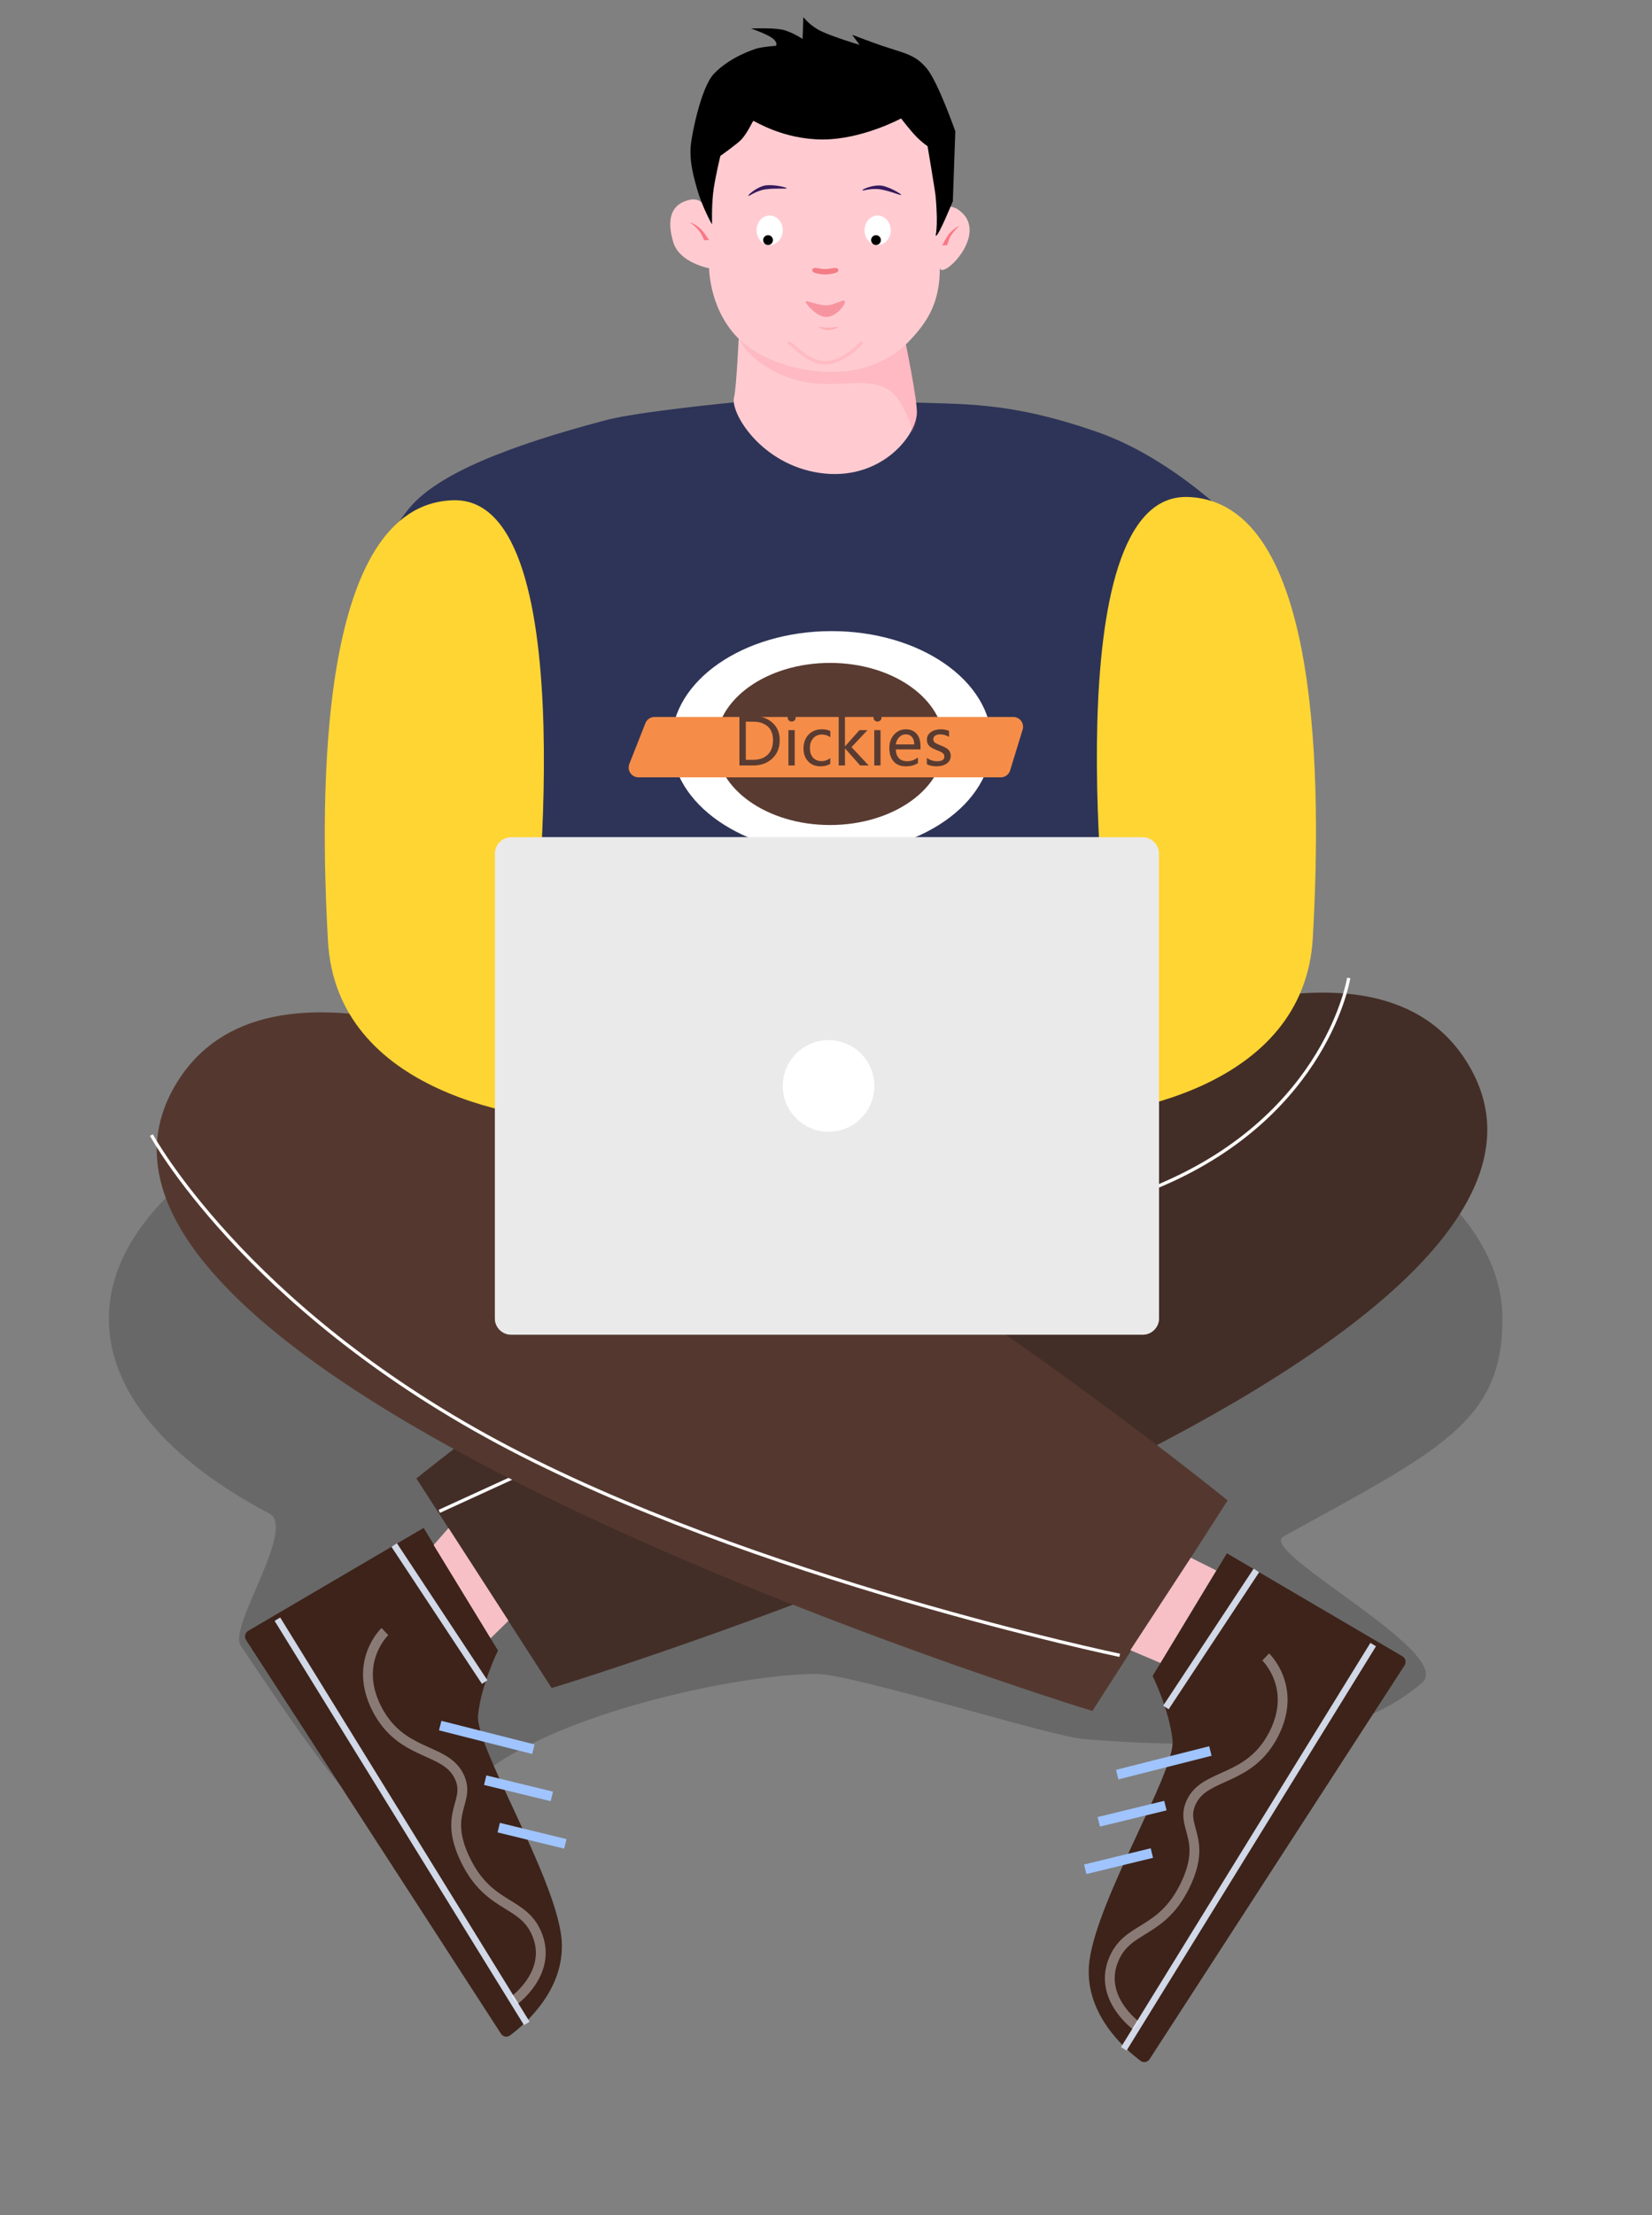 <?xml version="1.0" encoding="utf-8"?>
<svg width="505px" height="677px" viewBox="0 0 505 677" version="1.1" xmlns:xlink="http://www.w3.org/1999/xlink" xmlns="http://www.w3.org/2000/svg">
  <rect x="0" y="0" width="505" height="677" fill="#808080" stroke="none"/>
  <desc>Created with Lunacy</desc>
  <defs>
    <radialGradient gradientUnits="objectBoundingBox" cx="50%" cy="46.352%" fx="50%" fy="46.352%" r="43.129%" gradientTransform="translate(0.5,0.464),scale(0.999,1),rotate(-90),scale(1,0),translate(-0.5,-0.464)" id="gradient_1">
      <stop offset="0%" stop-color="#F58F9A" />
      <stop offset="100%" stop-color="#FFCBD1" />
    </radialGradient>
    <radialGradient gradientUnits="objectBoundingBox" cx="50%" cy="46.352%" fx="50%" fy="46.352%" r="43.129%" gradientTransform="translate(0.5,0.464),scale(0.999,1),rotate(-90),scale(1,0),translate(-0.5,-0.464)" id="gradient_2">
      <stop offset="0%" stop-color="#F58F9A" />
      <stop offset="100%" stop-color="#FFCBD1" />
    </radialGradient>
  </defs>
  <g id="lizhong" transform="translate(1.5 1.5)">
    <g id="编组-26">
      <path d="M216.396 201.693C227.494 201.693 287.563 220.764 298.178 221.607C353.007 225.961 382.943 220.283 401.406 204.396C411.913 195.355 350.833 164.218 359.043 159.688C406.798 133.334 426 124.791 426 93.174C426 41.715 330.636 0 213 0C95.363 0 0 41.715 0 93.174C0 115.779 18.403 136.505 49.013 152.639C57.478 157.101 36.422 187.213 40.285 193.008C88.164 264.82 86.889 254.841 113.741 232.674C136.777 213.658 192.538 201.693 216.396 201.693Z" transform="translate(31.785 308.369)" id="椭圆形" fill="#000000" fill-opacity="0.184" stroke="none" />
      <g id="编组" transform="matrix(0.819 0.574 -0.574 0.819 106.483 417.349)">
        <path d="M51.678 2.64932e-16C51.678 2.64932e-16 78.188 34.877 78.188 34.877C78.188 34.877 74.176 45.704 74.196 55.092C74.216 64.479 102.015 100.527 106.523 119.41C110.231 134.939 98.455 147.455 94.154 151.413C93.342 152.16 92.082 152.027 91.388 151.168L1.314 39.755Q1.25 39.676 1.195 39.592Q1.14 39.507 1.093 39.418Q1.047 39.328 1.01 39.234Q0.972 39.14 0.945 39.043Q0.917 38.946 0.9 38.847Q0.882 38.747 0.875 38.647Q0.867 38.546 0.87 38.445Q0.873 38.344 0.885 38.244Q0.898 38.144 0.921 38.045Q0.944 37.947 0.977 37.851Q1.009 37.756 1.051 37.664Q1.094 37.572 1.145 37.485Q1.196 37.398 1.256 37.317Q1.315 37.235 1.383 37.16Q1.45 37.085 1.525 37.017Q1.6 36.95 1.681 36.89L51.678 2.64932e-16Z" transform="matrix(0.875 -0.485 0.485 0.875 1.907349E-06 52.073)" id="路径-15" fill="#3D231A" stroke="none" />
        <path d="M6.63741e-16 -1.13319e-12L31.885 38.726" transform="matrix(0.875 -0.485 0.485 0.875 40.841 36.466)" id="路径-16" fill="none" stroke="#D1D8E7" stroke-width="2" />
        <path d="M-3.22403e-13 3.9825e-16L88.734 114.788" transform="matrix(0.875 -0.485 0.485 0.875 24.614 75.51)" id="路径-17" fill="none" stroke="#D1D8E7" stroke-width="2" />
        <path d="M4.374 7.48203e-16C4.374 7.48203e-16 -4.391 10.246 4.408 23.706C13.207 37.167 25.925 33.412 31.254 41.12C36.583 48.827 27.299 52.703 36.292 66.981C45.285 81.26 55.51 77.087 60.67 87.826C65.831 98.566 55.553 107.827 55.553 107.827" transform="matrix(0.875 -0.485 0.485 0.875 49.863 61.869)" id="路径-18" fill="none" stroke="#FFFFFF" stroke-opacity="0.397" stroke-width="3" />
        <path d="M4.03403e-16 9.80027e-13C5.04254e-15 9.90251e-13 29.068 4.186 29.068 4.186" transform="matrix(0.875 -0.485 0.485 0.875 84.022 73.578)" id="路径-19" fill="none" stroke="#A0C4FF" stroke-width="3" />
        <path d="M-3.03413e-13 -6.51641e-13L20.763 2.792" transform="matrix(0.875 -0.485 0.485 0.875 104.861 79.345)" id="路径-20" fill="none" stroke="#A0C4FF" stroke-width="3" />
        <path d="M3.04566e-13 1.30762e-12L20.763 2.792" transform="matrix(0.875 -0.485 0.485 0.875 116.568 88.846)" id="路径-21" fill="none" stroke="#A0C4FF" stroke-width="3" />
      </g>
      <g id="编组" transform="matrix(-0.819 0.574 0.574 0.819 395.086 425.114)">
        <path d="M51.678 -1.11748e-12C51.678 -1.11748e-12 78.188 34.877 78.188 34.877C78.188 34.877 74.176 45.704 74.196 55.092C74.216 64.479 102.015 100.527 106.523 119.41C110.231 134.939 98.455 147.455 94.154 151.413C93.342 152.16 92.082 152.027 91.388 151.168L1.314 39.755Q1.25 39.676 1.195 39.592Q1.14 39.507 1.093 39.418Q1.047 39.328 1.01 39.234Q0.972 39.14 0.945 39.043Q0.917 38.946 0.9 38.847Q0.882 38.747 0.875 38.647Q0.867 38.546 0.87 38.445Q0.873 38.344 0.885 38.244Q0.898 38.144 0.921 38.045Q0.944 37.947 0.977 37.851Q1.009 37.756 1.051 37.664Q1.094 37.572 1.145 37.485Q1.196 37.398 1.256 37.317Q1.315 37.235 1.383 37.16Q1.45 37.085 1.525 37.017Q1.6 36.95 1.681 36.89L51.678 -1.11748e-12Z" transform="matrix(0.875 -0.485 0.485 0.875 1.907349E-06 52.074)" id="路径-15" fill="#3D231A" stroke="none" />
        <path d="M-2.32531e-13 -5.66458e-13L31.885 38.726" transform="matrix(0.875 -0.485 0.485 0.875 40.841 36.467)" id="路径-16" fill="none" stroke="#D1D8E7" stroke-width="2" />
        <path d="M-3.24712e-13 3.98251e-16L88.734 114.788" transform="matrix(0.875 -0.485 0.485 0.875 24.614 75.51)" id="路径-17" fill="none" stroke="#D1D8E7" stroke-width="2" />
        <path d="M4.374 7.90476e-13C4.374 7.90476e-13 -4.391 10.246 4.408 23.706C13.207 37.167 25.925 33.412 31.254 41.12C36.583 48.827 27.299 52.703 36.292 66.981C45.285 81.26 55.51 77.087 60.67 87.826C65.831 98.566 55.553 107.827 55.553 107.827" transform="matrix(0.875 -0.485 0.485 0.875 49.863 61.87)" id="路径-18" fill="none" stroke="#FFFFFF" stroke-opacity="0.397" stroke-width="3" />
        <path d="M6.05105e-16 -9.78169e-13C5.24424e-15 -9.67481e-13 29.068 4.186 29.068 4.186" transform="matrix(0.875 -0.485 0.485 0.875 84.022 73.578)" id="路径-19" fill="none" stroke="#A0C4FF" stroke-width="3" />
        <path d="M3.04277e-13 -1.30514e-12L20.763 2.792" transform="matrix(0.875 -0.485 0.485 0.875 104.861 79.346)" id="路径-20" fill="none" stroke="#A0C4FF" stroke-width="3" />
        <path d="M6.08267e-13 -1.30452e-12L20.763 2.792" transform="matrix(0.875 -0.485 0.485 0.875 116.568 88.847)" id="路径-21" fill="none" stroke="#A0C4FF" stroke-width="3" />
      </g>
      <path d="M34.227 235.773C27.049 227.318 30.307 107.454 30.307 107.454C30.307 107.454 -5.135 120.578 0.87 102.996C3.398 95.594 3.65 52.76 20.971 32.249C29.667 21.952 50.706 13.513 80.968 5.519C90.892 2.897 120.905 0.013 120.905 0.013C120.905 0.013 143.407 12.383 149.615 12.861C165.581 14.091 160.745 -0.503 172.108 0.013C190.186 0.835 203.471 -0.462 231.106 9.134C254.866 17.384 276.67 38.631 284.452 49.05C297.588 66.634 283.093 91.296 284.452 96.194C288.206 109.722 271.252 107.454 271.252 107.454C271.252 107.454 263.301 235.773 263.301 235.773C263.301 235.773 41.406 244.227 34.227 235.773Z" transform="translate(102.785 121.369)" id="路径-51" fill="#2E3457" stroke="none" />
      <g id="编组-20" transform="translate(189.267 191.369)">
        <path d="M48.922 68C75.941 68 97.844 52.778 97.844 34C97.844 15.222 75.941 0 48.922 0C21.903 0 0 15.222 0 34C0 52.778 21.903 68 48.922 68Z" transform="translate(14.531 0)" id="椭圆形" fill="#FFFFFF" stroke="none" />
        <path d="M34.875 49.543C54.136 49.543 69.75 38.452 69.75 24.771C69.75 11.091 54.136 0 34.875 0C15.614 0 0 11.091 0 24.771C0 38.452 15.614 49.543 34.875 49.543Z" transform="translate(28.094 9.714)" id="椭圆形" fill="#593B31" stroke="none" />
        <path d="M9.321 0L118.974 0Q119.062 0 119.149 0.005Q119.236 0.01 119.323 0.02Q119.41 0.031 119.497 0.046Q119.583 0.061 119.668 0.081Q119.753 0.102 119.837 0.127Q119.921 0.152 120.003 0.182Q120.086 0.212 120.166 0.247Q120.246 0.282 120.325 0.321Q120.403 0.361 120.479 0.405Q120.554 0.449 120.627 0.497Q120.7 0.545 120.771 0.598Q120.841 0.65 120.908 0.707Q120.975 0.763 121.038 0.823Q121.102 0.884 121.162 0.947Q121.221 1.011 121.278 1.079Q121.334 1.146 121.386 1.216Q121.438 1.287 121.486 1.36Q121.533 1.433 121.577 1.509Q121.62 1.585 121.659 1.664Q121.698 1.742 121.733 1.823Q121.767 1.903 121.797 1.986Q121.826 2.068 121.851 2.152Q121.876 2.236 121.896 2.322Q121.915 2.407 121.93 2.493Q121.945 2.58 121.955 2.667Q121.964 2.754 121.969 2.841Q121.974 2.929 121.973 3.016Q121.972 3.104 121.967 3.191Q121.961 3.279 121.951 3.366Q121.94 3.452 121.924 3.539Q121.908 3.625 121.888 3.71Q121.867 3.795 121.841 3.879L118.019 16.338Q117.984 16.452 117.94 16.563Q117.896 16.674 117.843 16.781Q117.79 16.888 117.729 16.991Q117.668 17.093 117.599 17.191Q117.53 17.288 117.454 17.38Q117.377 17.471 117.294 17.557Q117.21 17.642 117.12 17.72Q117.03 17.799 116.934 17.87Q116.838 17.941 116.737 18.004Q116.635 18.067 116.529 18.122Q116.423 18.177 116.313 18.223Q116.203 18.269 116.09 18.306Q115.977 18.344 115.861 18.372Q115.745 18.4 115.627 18.419Q115.509 18.438 115.39 18.448Q115.271 18.457 115.151 18.457L4.407 18.451Q4.316 18.451 4.225 18.445Q4.134 18.439 4.043 18.428Q3.953 18.417 3.863 18.401Q3.773 18.384 3.685 18.362Q3.596 18.34 3.509 18.313Q3.422 18.285 3.337 18.253Q3.252 18.22 3.168 18.183Q3.085 18.145 3.005 18.102Q2.924 18.06 2.846 18.012Q2.768 17.965 2.693 17.912Q2.618 17.86 2.547 17.804Q2.475 17.747 2.407 17.686Q2.339 17.625 2.275 17.561Q2.211 17.496 2.151 17.427Q2.091 17.358 2.035 17.286Q1.979 17.214 1.928 17.139Q1.877 17.063 1.83 16.985Q1.783 16.906 1.741 16.825Q1.7 16.744 1.663 16.66Q1.626 16.577 1.594 16.491Q1.563 16.406 1.536 16.319Q1.51 16.231 1.489 16.142Q1.468 16.054 1.452 15.964Q1.437 15.874 1.427 15.783Q1.417 15.692 1.412 15.601Q1.408 15.51 1.409 15.419Q1.41 15.328 1.416 15.237Q1.423 15.146 1.435 15.055Q1.447 14.965 1.464 14.875Q1.482 14.786 1.505 14.697Q1.528 14.609 1.556 14.522Q1.584 14.436 1.618 14.351L6.532 1.898Q6.614 1.689 6.726 1.495Q6.839 1.301 6.979 1.126Q7.119 0.951 7.284 0.798Q7.449 0.646 7.634 0.52Q7.82 0.393 8.022 0.296Q8.224 0.199 8.439 0.133Q8.653 0.067 8.875 0.033Q9.097 0 9.321 0Z" transform="translate(0 26.229)" id="矩形" fill="#F58D48" stroke="none" />
      </g>
      <path d="M0 152.953C0 152.953 266.8 -63.152 321.352 26.074C375.903 115.3 41.358 217 41.358 217L0 152.953Z" transform="translate(125.785 297.369)" id="路径-50" fill="#432E27" stroke="none" />
      <path d="M278 0C278 0 271.54 41.4 220.777 63.184C170.015 84.967 -6.34681e-14 163 -6.34681e-14 163" transform="translate(132.785 297.369)" id="路径-103" fill="none" stroke="#FFFFFF" stroke-width="1" />
      <path d="M0 153.658C0 153.658 266.8 -63.443 321.352 26.194C375.903 115.832 41.358 218 41.358 218L0 153.658Z" transform="matrix(-1 0 0 1 373.785 303.369)" id="路径-50" fill="#54382F" stroke="none" />
      <path d="M4.999 0L198.001 0Q198.124 0 198.246 0.006Q198.369 0.012 198.491 0.024Q198.613 0.036 198.734 0.054Q198.856 0.072 198.976 0.096Q199.096 0.12 199.215 0.15Q199.334 0.18 199.452 0.215Q199.569 0.251 199.685 0.292Q199.8 0.334 199.914 0.381Q200.027 0.427 200.138 0.48Q200.249 0.532 200.357 0.59Q200.466 0.648 200.571 0.711Q200.676 0.774 200.778 0.842Q200.88 0.911 200.979 0.984Q201.077 1.057 201.172 1.135Q201.267 1.213 201.358 1.295Q201.449 1.377 201.536 1.464Q201.622 1.551 201.705 1.642Q201.787 1.733 201.865 1.828Q201.943 1.923 202.016 2.021Q202.089 2.12 202.157 2.222Q202.225 2.324 202.289 2.429Q202.352 2.534 202.41 2.642Q202.467 2.751 202.52 2.862Q202.572 2.973 202.619 3.086Q202.666 3.199 202.708 3.315Q202.749 3.43 202.785 3.548Q202.82 3.665 202.85 3.784Q202.88 3.903 202.904 4.024Q202.928 4.144 202.946 4.265Q202.964 4.387 202.976 4.509Q202.988 4.631 202.994 4.754Q203 4.876 203 4.999L203 147.001Q203 147.124 202.994 147.246Q202.988 147.369 202.976 147.491Q202.964 147.613 202.946 147.734Q202.928 147.856 202.904 147.976Q202.88 148.097 202.85 148.216Q202.82 148.335 202.785 148.452Q202.749 148.57 202.708 148.685Q202.666 148.801 202.619 148.914Q202.572 149.027 202.52 149.138Q202.467 149.249 202.41 149.357Q202.352 149.466 202.289 149.571Q202.225 149.676 202.157 149.778Q202.089 149.88 202.016 149.979Q201.943 150.077 201.865 150.172Q201.787 150.267 201.705 150.358Q201.622 150.449 201.536 150.536Q201.449 150.623 201.358 150.705Q201.267 150.787 201.172 150.865Q201.077 150.943 200.979 151.016Q200.88 151.089 200.778 151.157Q200.676 151.226 200.571 151.289Q200.466 151.352 200.357 151.41Q200.249 151.467 200.138 151.52Q200.027 151.572 199.914 151.619Q199.8 151.666 199.685 151.708Q199.569 151.749 199.452 151.785Q199.334 151.82 199.215 151.85Q199.096 151.88 198.976 151.904Q198.856 151.928 198.734 151.946Q198.613 151.964 198.491 151.976Q198.369 151.988 198.246 151.994Q198.124 152 198.001 152L4.999 152Q4.876 152 4.754 151.994Q4.631 151.988 4.509 151.976Q4.387 151.964 4.265 151.946Q4.144 151.928 4.024 151.904Q3.903 151.88 3.784 151.85Q3.665 151.82 3.548 151.785Q3.43 151.749 3.315 151.708Q3.199 151.666 3.086 151.619Q2.973 151.572 2.862 151.52Q2.751 151.467 2.642 151.41Q2.534 151.352 2.429 151.289Q2.324 151.226 2.222 151.157Q2.12 151.089 2.021 151.016Q1.923 150.943 1.828 150.865Q1.733 150.787 1.642 150.705Q1.551 150.623 1.464 150.536Q1.377 150.449 1.295 150.358Q1.213 150.267 1.135 150.172Q1.057 150.077 0.984 149.979Q0.911 149.88 0.842 149.778Q0.774 149.676 0.711 149.571Q0.648 149.466 0.59 149.357Q0.532 149.249 0.48 149.138Q0.427 149.027 0.381 148.914Q0.334 148.801 0.292 148.685Q0.251 148.57 0.215 148.452Q0.18 148.335 0.15 148.216Q0.12 148.097 0.096 147.976Q0.072 147.856 0.054 147.734Q0.036 147.613 0.024 147.491Q0.012 147.369 0.006 147.246Q0 147.124 0 147.001L0 4.999Q0 4.876 0.006 4.754Q0.012 4.631 0.024 4.509Q0.036 4.387 0.054 4.265Q0.072 4.144 0.096 4.024Q0.12 3.903 0.15 3.784Q0.18 3.665 0.215 3.548Q0.251 3.43 0.292 3.315Q0.334 3.199 0.381 3.086Q0.427 2.973 0.48 2.862Q0.532 2.751 0.59 2.642Q0.648 2.534 0.711 2.429Q0.774 2.324 0.842 2.222Q0.911 2.12 0.984 2.021Q1.057 1.923 1.135 1.828Q1.213 1.733 1.295 1.642Q1.377 1.551 1.464 1.464Q1.551 1.377 1.642 1.295Q1.733 1.213 1.828 1.135Q1.923 1.057 2.021 0.984Q2.12 0.911 2.222 0.842Q2.324 0.774 2.429 0.711Q2.534 0.648 2.642 0.59Q2.751 0.532 2.862 0.48Q2.973 0.427 3.086 0.381Q3.199 0.334 3.315 0.292Q3.43 0.251 3.548 0.215Q3.665 0.18 3.784 0.15Q3.903 0.12 4.024 0.096Q4.144 0.072 4.265 0.054Q4.387 0.036 4.509 0.024Q4.631 0.012 4.754 0.006Q4.876 0 4.999 0Z" transform="translate(149.785 254.369)" id="矩形" fill="#EBEAEA" stroke="none" />
      <path d="M0.966 134.694C3.558 181.011 60.405 190 83.059 190C93.192 190 143.575 178.474 136.281 163.332C132.704 155.906 63.531 139.545 63.531 139.545C63.531 139.545 80.469 -1.145 39.281 0.009C-1.907 1.164 -1.627 88.377 0.966 134.694Z" transform="translate(97.785 151.369)" id="路径-23" fill="#FFD533" stroke="none" />
      <path d="M0.966 134.694C3.558 181.011 60.405 190 83.059 190C93.192 190 143.575 178.474 136.281 163.332C132.704 155.906 63.531 139.545 63.531 139.545C63.531 139.545 80.469 -1.145 39.281 0.009C-1.907 1.164 -1.627 88.377 0.966 134.694Z" transform="matrix(-1 0 0 1 400.785 150.369)" id="路径-23" fill="#FFD533" stroke="none" />
      <path d="M14 28C21.732 28 28 21.732 28 14C28 6.268 21.732 0 14 0C6.268 0 0 6.268 0 14C0 21.732 6.268 28 14 28Z" transform="translate(237.785 316.369)" id="椭圆形" fill="#FFFFFF" stroke="none" />
      <path d="M4.999 0L198.001 0Q198.124 0 198.246 0.006Q198.369 0.012 198.491 0.024Q198.613 0.036 198.734 0.054Q198.856 0.072 198.976 0.096Q199.096 0.12 199.215 0.15Q199.334 0.18 199.452 0.215Q199.569 0.251 199.685 0.292Q199.8 0.334 199.914 0.381Q200.027 0.427 200.138 0.48Q200.249 0.532 200.357 0.59Q200.466 0.648 200.571 0.711Q200.676 0.774 200.778 0.842Q200.88 0.911 200.979 0.984Q201.077 1.057 201.172 1.135Q201.267 1.213 201.358 1.295Q201.449 1.377 201.536 1.464Q201.622 1.551 201.705 1.642Q201.787 1.733 201.865 1.828Q201.943 1.923 202.016 2.021Q202.089 2.12 202.157 2.222Q202.225 2.324 202.289 2.429Q202.352 2.534 202.41 2.642Q202.467 2.751 202.52 2.862Q202.572 2.973 202.619 3.086Q202.666 3.199 202.708 3.315Q202.749 3.43 202.785 3.548Q202.82 3.665 202.85 3.784Q202.88 3.903 202.904 4.024Q202.928 4.144 202.946 4.265Q202.964 4.387 202.976 4.509Q202.988 4.631 202.994 4.754Q203 4.876 203 4.999L203 147.001Q203 147.124 202.994 147.246Q202.988 147.369 202.976 147.491Q202.964 147.613 202.946 147.734Q202.928 147.856 202.904 147.976Q202.88 148.097 202.85 148.216Q202.82 148.335 202.785 148.452Q202.749 148.57 202.708 148.685Q202.666 148.801 202.619 148.914Q202.572 149.027 202.52 149.138Q202.467 149.249 202.41 149.357Q202.352 149.466 202.289 149.571Q202.225 149.676 202.157 149.778Q202.089 149.88 202.016 149.979Q201.943 150.077 201.865 150.172Q201.787 150.267 201.705 150.358Q201.622 150.449 201.536 150.536Q201.449 150.623 201.358 150.705Q201.267 150.787 201.172 150.865Q201.077 150.943 200.979 151.016Q200.88 151.089 200.778 151.157Q200.676 151.226 200.571 151.289Q200.466 151.352 200.357 151.41Q200.249 151.467 200.138 151.52Q200.027 151.572 199.914 151.619Q199.8 151.666 199.685 151.708Q199.569 151.749 199.452 151.785Q199.334 151.82 199.215 151.85Q199.096 151.88 198.976 151.904Q198.856 151.928 198.734 151.946Q198.613 151.964 198.491 151.976Q198.369 151.988 198.246 151.994Q198.124 152 198.001 152L4.999 152Q4.876 152 4.754 151.994Q4.631 151.988 4.509 151.976Q4.387 151.964 4.265 151.946Q4.144 151.928 4.024 151.904Q3.903 151.88 3.784 151.85Q3.665 151.82 3.548 151.785Q3.43 151.749 3.315 151.708Q3.199 151.666 3.086 151.619Q2.973 151.572 2.862 151.52Q2.751 151.467 2.642 151.41Q2.534 151.352 2.429 151.289Q2.324 151.226 2.222 151.157Q2.12 151.089 2.021 151.016Q1.923 150.943 1.828 150.865Q1.733 150.787 1.642 150.705Q1.551 150.623 1.464 150.536Q1.377 150.449 1.295 150.358Q1.213 150.267 1.135 150.172Q1.057 150.077 0.984 149.979Q0.911 149.88 0.842 149.778Q0.774 149.676 0.711 149.571Q0.648 149.466 0.59 149.357Q0.532 149.249 0.48 149.138Q0.427 149.027 0.381 148.914Q0.334 148.801 0.292 148.685Q0.251 148.57 0.215 148.452Q0.18 148.335 0.15 148.216Q0.12 148.097 0.096 147.976Q0.072 147.856 0.054 147.734Q0.036 147.613 0.024 147.491Q0.012 147.369 0.006 147.246Q0 147.124 0 147.001L0 4.999Q0 4.876 0.006 4.754Q0.012 4.631 0.024 4.509Q0.036 4.387 0.054 4.265Q0.072 4.144 0.096 4.024Q0.12 3.903 0.15 3.784Q0.18 3.665 0.215 3.548Q0.251 3.43 0.292 3.315Q0.334 3.199 0.381 3.086Q0.427 2.973 0.48 2.862Q0.532 2.751 0.59 2.642Q0.648 2.534 0.711 2.429Q0.774 2.324 0.842 2.222Q0.911 2.12 0.984 2.021Q1.057 1.923 1.135 1.828Q1.213 1.733 1.295 1.642Q1.377 1.551 1.464 1.464Q1.551 1.377 1.642 1.295Q1.733 1.213 1.828 1.135Q1.923 1.057 2.021 0.984Q2.12 0.911 2.222 0.842Q2.324 0.774 2.429 0.711Q2.534 0.648 2.642 0.59Q2.751 0.532 2.862 0.48Q2.973 0.427 3.086 0.381Q3.199 0.334 3.315 0.292Q3.43 0.251 3.548 0.215Q3.665 0.18 3.784 0.15Q3.903 0.12 4.024 0.096Q4.144 0.072 4.265 0.054Q4.387 0.036 4.509 0.024Q4.631 0.012 4.754 0.006Q4.876 0 4.999 0Z" transform="translate(149.785 254.369)" id="矩形" fill="#EBEAEA" stroke="none" />
      <path d="M14 28C21.732 28 28 21.732 28 14C28 6.268 21.732 0 14 0C6.268 0 0 6.268 0 14C0 21.732 6.268 28 14 28Z" transform="translate(237.785 316.369)" id="椭圆形" fill="#FFFFFF" stroke="none" />
      <g id="Group" transform="translate(200.14 0)">
        <path d="M3.652 0C3.652 0 1.449 61.829 0.123 66.462C-1.203 71.095 8.239 87.03 26.297 89.662C44.354 92.293 55.499 78.937 55.983 71.575C56.467 64.214 42.872 5.498 42.872 5.498L3.652 0Z" transform="translate(22.645 53.369)" id="路径-77" fill="#FFCBD1" stroke="none" />
        <path d="M19.895 0C19.895 0 -1.693 21.318 0.144 26.482C2.581 33.329 13.318 41.497 27.519 41.497C36.502 41.497 45.089 39.28 49.653 46.732C56.065 57.201 51.922 57.738 53.244 56.557C53.952 55.925 54.947 53.475 54.947 50.615C54.947 49.629 55.066 49.342 54.947 48.548C54.557 45.95 54.096 39.408 51.75 29.937C49.875 22.365 43.342 1.137 43.342 1.137L19.895 0Z" transform="translate(23.645 74.369)" id="路径-77" fill="#FD6E80" fill-opacity="0.18" stroke="none" />
        <g id="编组-4" transform="matrix(0.999 -0.052 0.052 0.999 2.622604E-06 4.778)">
          <path d="M12.83 52.187C12.83 52.187 12.073 43.183 6.341 44.195C3.881 44.63 -1.884 46.109 0.615 56.767C2.142 63.279 11.168 65.373 11.168 65.373C11.168 65.373 10.471 79.377 20.5 88.788C30.53 98.2 55.837 105.208 71.126 90.727C76.982 85.181 81.031 79.587 81.591 68.906C81.899 72.982 98.234 58.681 87.824 51.252C86.366 50.211 83.438 50.196 82.677 48.194C79.709 40.386 81.23 31.536 81.23 31.536C82.749 28.764 78.133 26.717 78.984 22.835C81.076 13.3 63.23 1.753 55.974 0.678C48.718 -0.397 30.997 -1.956 22.341 11.571C13.685 25.098 12.83 52.187 12.83 52.187Z" transform="translate(0 10.974)" id="路径-69" fill="#FFCBD1" stroke="none" />
          <path d="M1.398 0C1.186 -1.08789e-13 2.186 1.977 1.827 3.46C1.467 4.943 -0.248 5.64 0.03 5.64C0.308 5.64 2.463 4.757 2.777 3.46C3.092 2.163 1.61 1.08789e-13 1.398 0Z" transform="translate(71.321 15.265)" id="路径-76" fill="#FF8757" fill-opacity="0.218" stroke="none" />
          <g id="编组-5" transform="translate(14.545 48.951)">
            <path d="M12.139 24.265C18.843 24.265 24.277 18.833 24.277 12.132C24.277 5.432 18.843 0 12.139 0C5.435 0 0 5.432 0 12.132C0 18.833 5.435 24.265 12.139 24.265Z" transform="translate(0.693 15.471)" id="椭圆形" fill="url(#gradient_1)" fill-opacity="0.777" stroke="none" />
            <path d="M12.139 24.265C18.843 24.265 24.277 18.833 24.277 12.132C24.277 5.432 18.843 0 12.139 0C5.435 0 0 5.432 0 12.132C0 18.833 5.435 24.265 12.139 24.265Z" transform="translate(37.493 18.371)" id="椭圆形" fill="url(#gradient_2)" fill-opacity="0.777" stroke="none" />
          </g>
          <path d="M4.145 5.64C4.145 5.64 3.327 3.508 2.821 2.82C1.23 0.655 0 0 0 0C0 0 1.222 0.093 3.298 2.169C4.016 2.887 5.642 5.64 5.642 5.64L4.145 5.64Z" transform="translate(5.976 62.098)" id="路径-109" fill="#FA7886" stroke="none" />
          <path d="M4.145 5.64C4.145 5.64 3.327 3.508 2.821 2.82C1.23 0.655 0 0 0 0C0 0 1.222 0.093 3.298 2.169C4.016 2.887 5.642 5.64 5.642 5.64L4.145 5.64Z" transform="matrix(-1 0 0 1 88.293 67.453)" id="路径-109" fill="#FA7886" stroke="none" />
          <path d="M6.205 62.865C6.205 62.865 5.978 58.043 6.712 53.203C7.446 48.362 9.13 41.99 9.13 41.99C9.13 41.99 14.607 38.213 15.665 37.063C17.794 34.748 19.182 31.451 19.399 31.463C19.826 31.485 28.346 37.284 40.468 37.495C52.59 37.706 64.558 31.475 64.558 31.475C64.558 31.475 67.094 34.924 68.963 36.947C70.831 38.971 72.509 40.085 72.509 40.085C72.509 40.085 74.602 53.923 74.707 55.372C75.488 66.128 74.237 67.475 74.629 67.495C75.456 67.539 79.948 57.038 79.948 57.038L81.067 35.698C81.067 35.698 76.001 20.347 72.576 16.218C69.151 12.088 66.604 11.797 59.04 9.14C56.477 8.239 50.032 5.65 50.032 5.65L52.262 8.785C52.262 8.785 43.828 6.076 40.432 4.326C37.036 2.576 35.216 1.75629e-16 35.216 1.75629e-16C35.216 1.75629e-16 35.08 2.595 35.004 4.042C34.928 5.489 34.866 6.677 34.866 6.677C34.866 6.677 31.531 4.358 28.574 3.705C25.617 3.053 19.164 3.212 19.164 3.212C19.164 3.212 23.651 4.85 25.515 6.188C27.38 7.525 26.723 8.634 26.723 8.634C26.723 8.634 22.271 8.867 20.418 9.464C13.78 11.603 9.622 14.729 7.506 16.938C3.448 21.177 0.212 36.299 0.039 39.607C-0.135 42.915 0.242 46.034 1.806 51.873C3.37 57.712 6.205 62.865 6.205 62.865Z" transform="matrix(0.999 0.035 -0.035 0.999 8.739 -8.34465E-07)" id="路径-2" fill="#000000" stroke="none" />
          <path d="M0 2.901C0 2.498 2.867 0.332 5.298 0.045C7.728 -0.242 11.828 0.935 11.828 1.226C11.828 1.517 8.335 0.935 5.298 1.226C2.26 1.517 8.94086e-17 3.303 0 2.901Z" transform="translate(24.291 51.953)" id="路径-8" fill="#36195D" stroke="none" />
          <path d="M3.28277e-16 2.901C1.87866e-05 2.499 2.867 0.332 5.298 0.045C7.728 -0.243 11.827 0.934 11.827 1.226C11.827 1.517 8.335 0.935 5.298 1.226C2.26 1.517 -1.87866e-05 3.304 3.28277e-16 2.901Z" transform="matrix(0.951 0.309 -0.309 0.951 60.083 52.219)" id="路径-8" fill="#36195D" stroke="none" />
        </g>
        <path d="M0.027 0.045C0.305 -0.091 1.896 0.285 2.995 0.285C4.118 0.285 5.754 -0.136 5.98 0.045C6.205 0.226 4.523 0.936 3.12 0.997C1.718 1.058 -0.252 0.181 0.027 0.045Z" transform="translate(48.645 98.369)" id="路径-11" fill="#F79497" fill-opacity="0.484" stroke="none" />
        <path d="M0 0C0.876 0 5.439 6 10.97 6C16.501 6 22 0 22 0" transform="translate(39.645 103.369)" id="路径-100" fill="none" stroke="#FFBAC2" stroke-width="1" stroke-linecap="round" />
        <path d="M0 0.356C0 -0.277 3.738 1.445 6.286 1.445C8.834 1.445 12 -0.864 12 0.356C12 1.575 9.167 5 6.286 5C3.405 5 8.7286e-17 0.988 0 0.356Z" transform="translate(44.645 90.369)" id="路径-101" fill="#F6959F" stroke="none" />
        <path d="M1.378 0.038C1.498 0.053 1.628 0.073 1.812 0.103L2.295 0.182C2.891 0.277 3.331 0.33 3.762 0.345C3.844 0.348 3.924 0.35 4.003 0.35C4.53 0.349 5.06 0.294 5.761 0.182C5.636 0.202 6.486 0.063 6.665 0.039C7.01 -0.007 7.23 -0.016 7.428 0.037C8.096 0.216 8.203 0.955 7.621 1.31C7.42 1.433 7.101 1.544 6.686 1.649C5.866 1.856 4.815 2 4.003 2C3.187 2 2.121 1.859 1.306 1.656C0.883 1.551 0.564 1.44 0.364 1.312C-0.245 0.922 -0.039 0.208 0.602 0.037C0.802 -0.016 1.028 -0.008 1.378 0.038Z" transform="translate(46.645 80.369)" id="路径" fill="#F37C85" stroke="none" />
        <path d="M4 9C6.209 9 8 6.985 8 4.5C8 2.015 6.209 0 4 0C1.791 0 0 2.015 0 4.5C0 6.985 1.791 9 4 9Z" transform="translate(29.645 64.369)" id="椭圆形" fill="#FFFFFF" stroke="none" />
        <path d="M1.5 3C2.328 3 3 2.328 3 1.5C3 0.672 2.328 0 1.5 0C0.672 0 0 0.672 0 1.5C0 2.328 0.672 3 1.5 3Z" transform="translate(31.645 70.369)" id="椭圆形" fill="#000000" stroke="none" />
        <path d="M4 9C6.209 9 8 6.985 8 4.5C8 2.015 6.209 0 4 0C1.791 0 0 2.015 0 4.5C0 6.985 1.791 9 4 9Z" transform="translate(62.645 64.369)" id="椭圆形" fill="#FFFFFF" stroke="none" />
        <path d="M1.5 3C2.328 3 3 2.328 3 1.5C3 0.672 2.328 0 1.5 0C0.672 0 0 0.672 0 1.5C0 2.328 0.672 3 1.5 3Z" transform="translate(64.645 70.369)" id="椭圆形" fill="#000000" stroke="none" />
      </g>
      <path d="M0 0C0 0 28.206 52.125 105.867 93.841C183.527 135.557 296 159 296 159" transform="translate(44.785 345.369)" id="路径-102" fill="none" stroke="#FFFFFF" stroke-width="1" />
      <g id="Dickies" fill="#593B31" transform="translate(218.785 212.369)">
        <path d="M45.273 20.064L42.666 20.064L38.047 14.858L38.008 14.858L38.008 20.064L36.094 20.064L36.094 4.077L38.008 4.077L38.008 14.214L38.047 14.214L42.432 9.263L44.892 9.263L40.01 14.458L45.273 20.064ZM20.508 5.454Q20.508 4.946 20.855 4.6Q21.201 4.253 21.709 4.253Q22.227 4.253 22.583 4.595Q22.939 4.937 22.939 5.454Q22.939 5.962 22.583 6.299Q22.227 6.636 21.709 6.636Q21.191 6.636 20.85 6.299Q20.508 5.962 20.508 5.454ZM47.095 4.6Q46.748 4.946 46.748 5.454Q46.748 5.962 47.09 6.299Q47.432 6.636 47.949 6.636Q48.467 6.636 48.823 6.299Q49.18 5.962 49.18 5.454Q49.18 4.937 48.823 4.595Q48.467 4.253 47.949 4.253Q47.441 4.253 47.095 4.6ZM5.752 20.064L5.752 4.937L10.068 4.937Q13.506 4.937 15.786 6.938Q18.066 8.94 18.066 12.31Q18.066 15.825 15.786 17.944Q13.506 20.064 9.912 20.064L5.752 20.064ZM7.705 6.675L7.705 18.335L9.902 18.335Q12.783 18.335 14.399 16.763Q16.016 15.19 16.016 12.358Q16.016 9.526 14.355 8.101Q12.695 6.675 9.99 6.675L7.705 6.675ZM30.537 20.317Q32.285 20.317 33.525 19.575L33.525 17.817Q32.285 18.735 30.889 18.735Q29.238 18.735 28.267 17.681Q27.295 16.626 27.295 14.761Q27.295 12.866 28.325 11.729Q29.355 10.591 30.996 10.591Q32.392 10.591 33.535 11.431L33.535 9.536Q32.48 9.009 30.996 9.009Q28.418 9.009 26.88 10.635Q25.342 12.261 25.342 14.917Q25.342 17.31 26.767 18.814Q28.193 20.317 30.537 20.317ZM61.103 15.151L53.545 15.151Q53.594 16.88 54.492 17.822Q55.391 18.765 57.002 18.765Q58.818 18.765 60.332 17.602L60.332 19.311Q58.906 20.317 56.553 20.317Q54.209 20.317 52.895 18.833Q51.582 17.349 51.582 14.712Q51.582 12.231 53.022 10.62Q54.463 9.009 56.602 9.009Q58.721 9.009 59.912 10.371Q61.103 11.733 61.103 14.185L61.103 15.151ZM66.162 18.774Q64.492 18.774 63.047 17.73L63.047 19.683Q64.297 20.317 65.977 20.317Q67.91 20.317 69.126 19.463Q70.342 18.608 70.342 17.124Q70.342 16.06 69.707 15.337Q69.072 14.614 67.266 13.94Q65.84 13.374 65.425 13.013Q65.01 12.651 65.01 12.007Q65.01 11.352 65.586 10.952Q66.162 10.552 67.08 10.552Q68.613 10.552 69.824 11.333L69.824 9.487Q68.642 9.009 67.266 9.009Q65.488 9.009 64.272 9.873Q63.057 10.737 63.057 12.173Q63.057 13.179 63.594 13.887Q64.131 14.595 65.928 15.317Q67.422 15.874 67.91 16.279Q68.398 16.685 68.398 17.31Q68.398 18.774 66.162 18.774ZM20.732 20.064L20.732 9.263L22.646 9.263L22.646 20.064L20.732 20.064ZM46.973 9.263L46.973 20.064L48.887 20.064L48.887 9.263L46.973 9.263ZM59.189 13.618Q59.18 12.153 58.496 11.352Q57.812 10.552 56.572 10.552Q55.43 10.552 54.595 11.401Q53.76 12.251 53.545 13.618L59.189 13.618Z" />
      </g>
      <path d="M0 32.076L10.535 0L19.067 1.743L9.897 33.475L0 32.076Z" transform="matrix(0.966 0.259 -0.259 0.966 352.34 471.805)" id="路径-52" fill="#F6C0C6" stroke="none" />
      <path d="M4.02296e-15 32.081L10.519 0L18.118 0.882L6.923 32.347L4.02296e-15 32.081Z" transform="matrix(-0.629 0.777 -0.777 -0.629 160.547 485.635)" id="路径-52" fill="#F6C0C6" stroke="none" />
    </g>
  </g>
</svg>